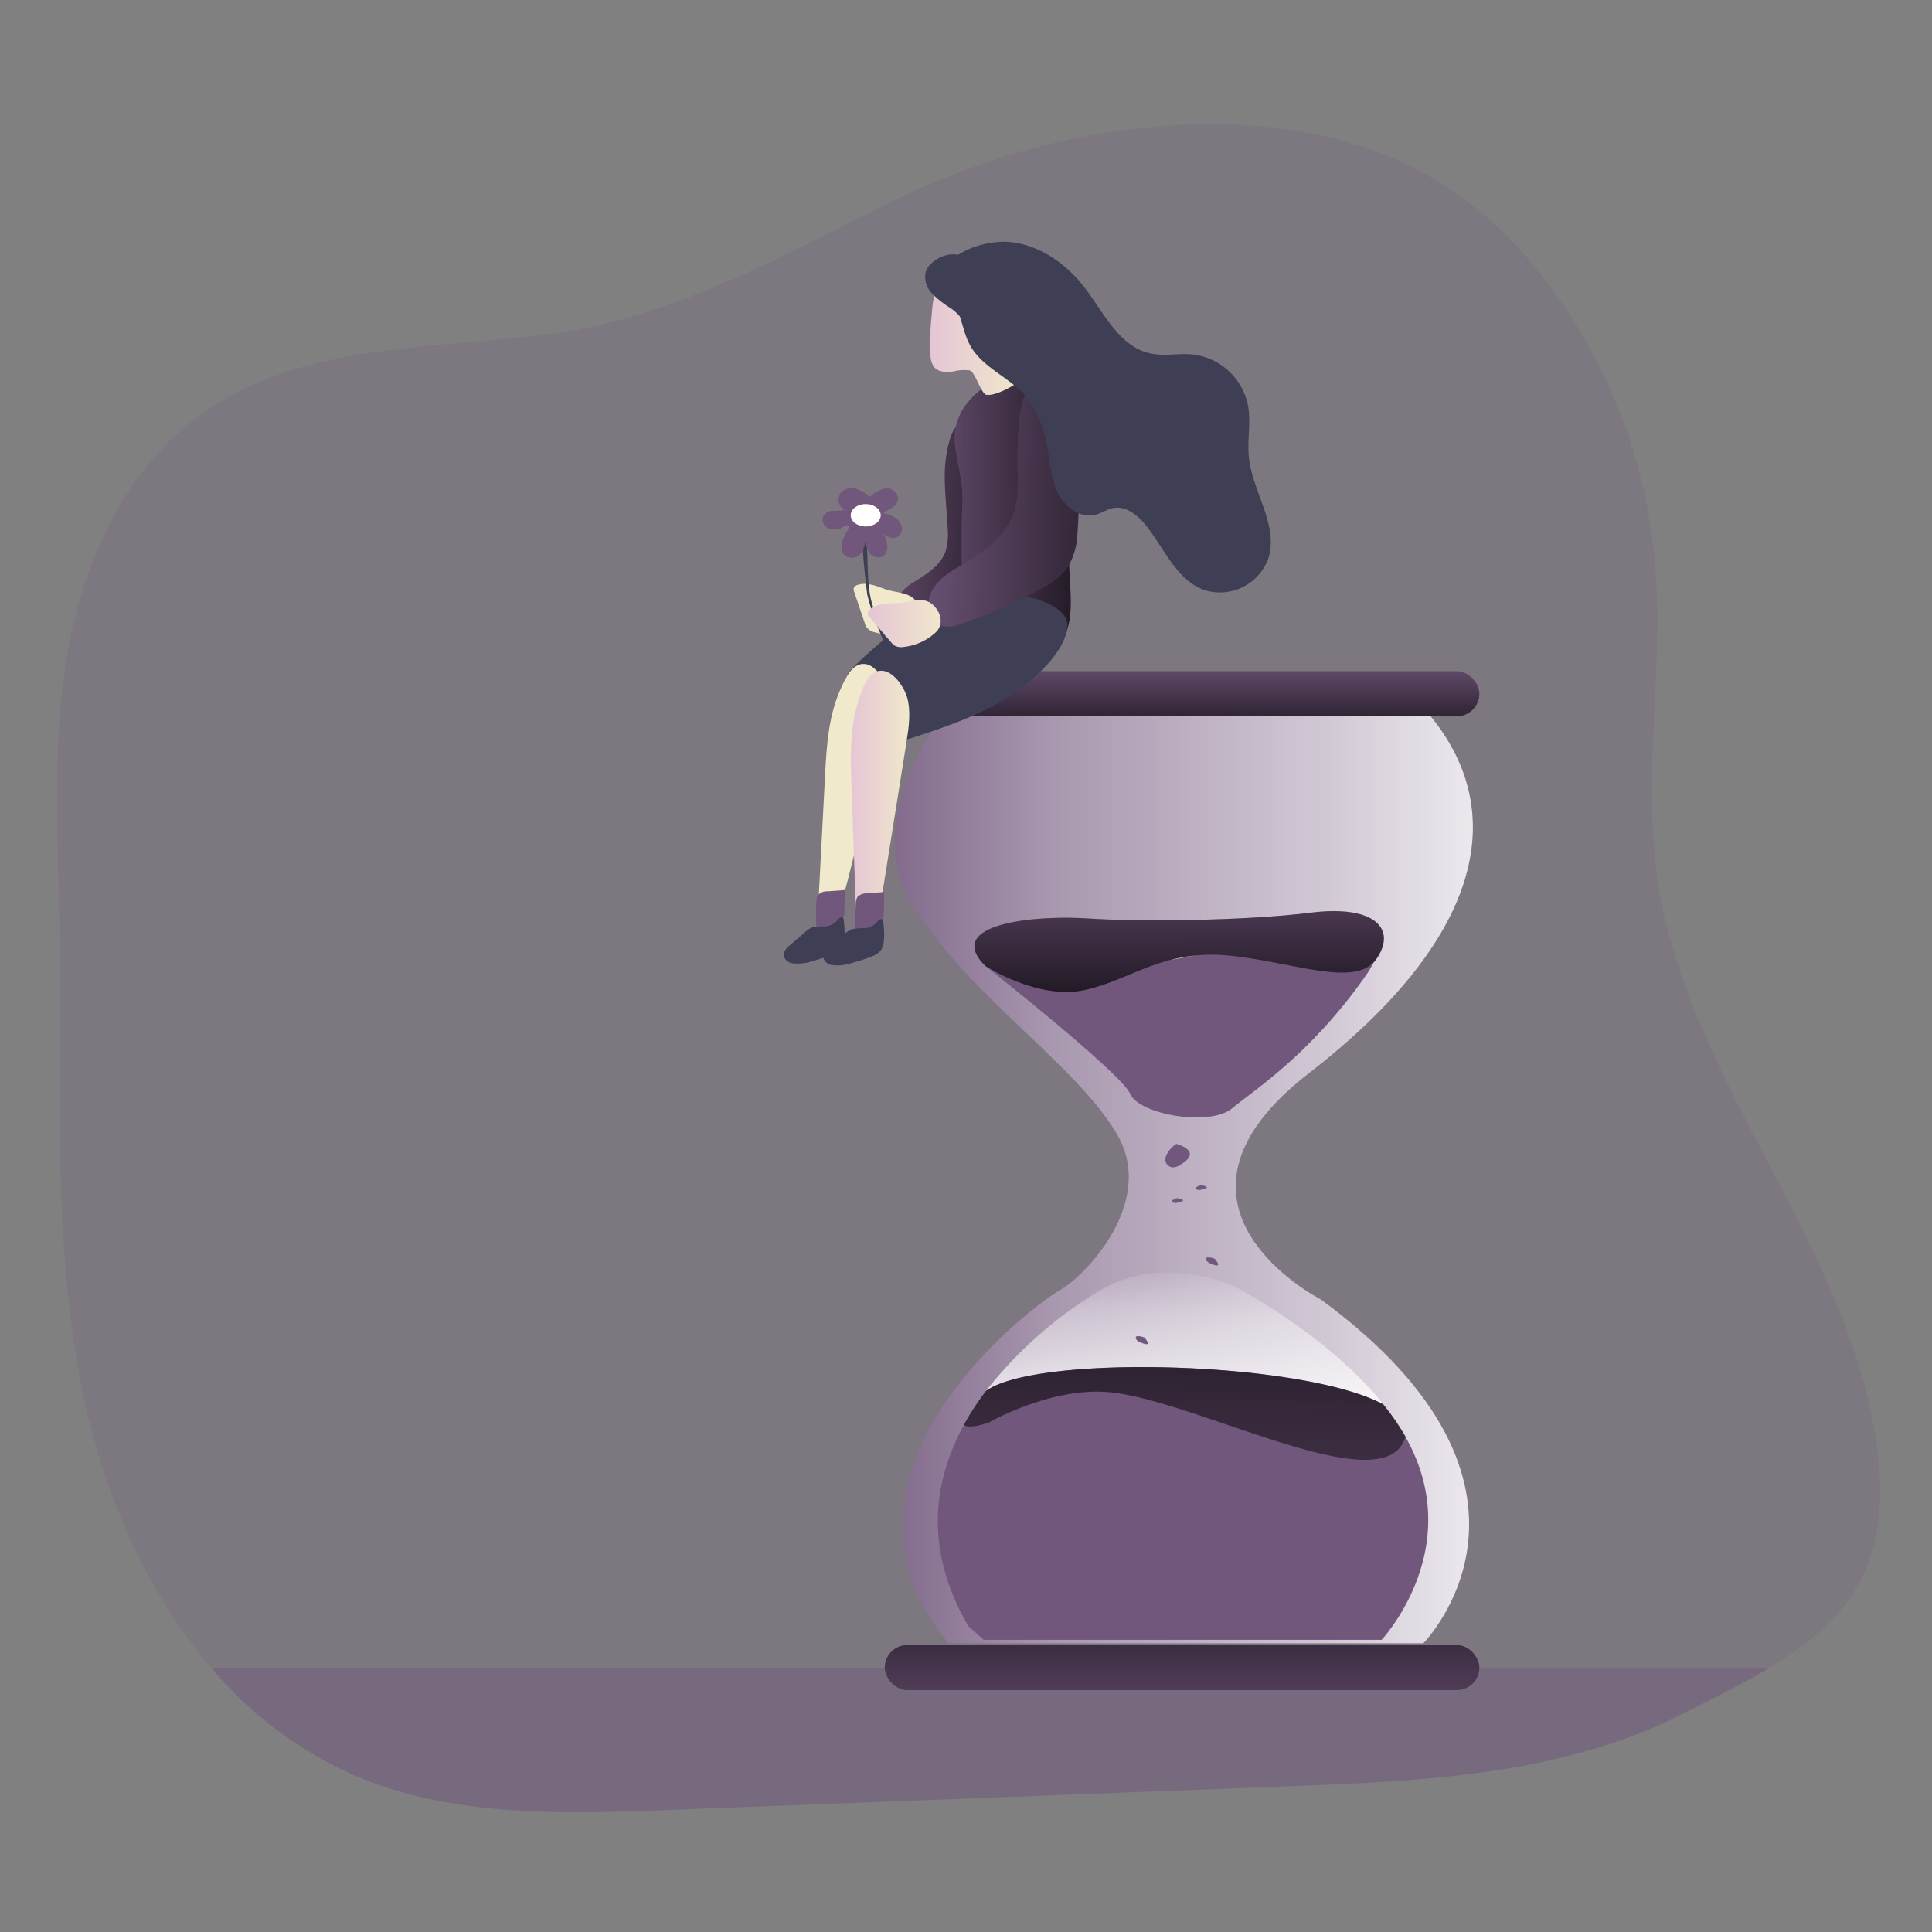 <svg height="350" viewBox="0 0 350 350" width="350" xmlns="http://www.w3.org/2000/svg" xmlns:xlink="http://www.w3.org/1999/xlink"><rect x="0" y="0" width="350" height="350" fill="#808080" stroke="none"/><linearGradient id="a" gradientUnits="objectBoundingBox" x1="1.37" x2="-.39" y1=".644" y2=".377"><stop offset=".01"/><stop offset=".13" stop-opacity=".69"/><stop offset="1" stop-opacity="0"/></linearGradient><linearGradient id="b" gradientUnits="objectBoundingBox" x1="-31.182" x2="-30.083" y1="58.67" y2="58.67"><stop offset="0" stop-color="#e5c5d5"/><stop offset=".42" stop-color="#ead4d1"/><stop offset="1" stop-color="#f0e9cb"/></linearGradient><linearGradient id="c" gradientUnits="objectBoundingBox" x2="1" y1=".5" y2=".5"><stop offset=".02" stop-color="#fff" stop-opacity="0"/><stop offset=".32" stop-color="#fff" stop-opacity=".388"/><stop offset=".68" stop-color="#fff" stop-opacity=".678"/><stop offset="1" stop-color="#fff"/></linearGradient><linearGradient id="d" x1=".496" x2=".504" xlink:href="#a" y1="1.521" y2="-.405"/><linearGradient id="e" x1=".5" x2=".5" xlink:href="#a" y1="-1.846" y2="2.768"/><linearGradient id="f" x1=".561" x2=".484" xlink:href="#c" y1=".04" y2="1.194"/><linearGradient id="g" x1=".562" x2=".41" xlink:href="#a" y1="-.787" y2="2.828"/><linearGradient id="h" x1=".505" x2=".492" xlink:href="#a" y1="1.141" y2="-.821"/><linearGradient id="i" x1="1.226" x2="-.458" xlink:href="#a" y1=".494" y2=".52"/><linearGradient id="j" x1="0" x2="1.001" xlink:href="#b" y1=".501" y2=".501"/><linearGradient id="k" x1="1.552" x2="-.189" xlink:href="#a" y1=".537" y2=".482"/><linearGradient id="l" x1="-7.899" x2="-7.083" xlink:href="#b" y1="2.763" y2="2.763"/><linearGradient id="m" x1="0" x2="1.001" xlink:href="#b" y1=".5" y2=".5"/><linearGradient id="n" x1="-.001" x2="1.002" xlink:href="#b" y1=".501" y2=".501"/><path d="m0 0h350v350h-350z" fill="none"/><path d="m324.358 294.9c-4.813 2.9-10.22 5.551-15.859 8.407-21.523 10.966-46.615 12.153-70.3 13.052l-113.437 4.332c-19.108.722-38.93 1.324-56.522-6.145a71.683 71.683 0 0 1 -26.24-19.626c-11.383-13.268-18.956-30.379-22.774-47.569-6.241-28.125-4.26-57.308-4.733-86.106-.273-16.774-1.388-33.692 1.492-50.225s10.315-33.01 23.863-42.909c18.218-13.3 42.075-11.993 63.372-14.792 22.461-2.952 41.713-13.918 61.728-23.825 20.97-10.365 44.852-15.916 68.275-13.694 23.68 2.262 40.847 13.043 54.115 32.833a97.867 97.867 0 0 1 16.18 45.773c1.709 19.252-2.318 38.81.537 57.942 5.615 37.486 36.612 67.937 40.053 105.688 1.805 19.709-6.939 29.159-19.75 36.864z" fill="#72577d" opacity=".18" transform="translate(-3.736 7.199)"/><path d="m331.25 363.85c-4.813 2.9-10.22 5.551-15.859 8.407-21.523 10.966-46.615 12.153-70.3 13.051l-113.44 4.332c-19.108.722-38.93 1.324-56.522-6.145a71.682 71.682 0 0 1 -26.239-19.629z" fill="#72577d" opacity=".41" transform="translate(-10.628 -61.747)"/><path d="m212.509 91.215c-.144 3.626.353 7.22.513 10.87a10.717 10.717 0 0 1 -.393 4.011c-.9 2.5-3.337 4.067-5.615 5.447-1.444.874-3.088 2.126-2.888 3.81a3.008 3.008 0 0 0 2.727 2.358 8.182 8.182 0 0 0 3.778-.738 17.391 17.391 0 0 0 6.5-3.834c3.634-3.778 3.754-9.626 3.481-14.864-.233-4.4-.61-9.225-2.84-13.14-3.595-6.258-5.135 2.943-5.263 6.08z" fill="#72577d" transform="translate(-41.333 -6.191)"/><path d="m212.509 91.215c-.144 3.626.353 7.22.513 10.87a10.717 10.717 0 0 1 -.393 4.011c-.9 2.5-3.337 4.067-5.615 5.447-1.444.874-3.088 2.126-2.888 3.81a3.008 3.008 0 0 0 2.727 2.358 8.182 8.182 0 0 0 3.778-.738 17.391 17.391 0 0 0 6.5-3.834c3.634-3.778 3.754-9.626 3.481-14.864-.233-4.4-.61-9.225-2.84-13.14-3.595-6.258-5.135 2.943-5.263 6.08z" fill="url(#a)" transform="translate(-41.333 -6.191)"/><path d="m199.786 120.095c-1.661-.578-3.425-1.364-5.086-.8a1.011 1.011 0 0 0 -.714.6 1.139 1.139 0 0 0 .088.65l1.925 5.7a3.137 3.137 0 0 0 .377.8 2.615 2.615 0 0 0 1.468.842 10.2 10.2 0 0 0 6.337-.3c2.1-.8 2.286-3.385 1.171-5.2s-3.64-1.627-5.566-2.292z" fill="url(#b)" transform="translate(-39.328 -13.331)"/><path d="m196.272 107.49c.545.136.337.457.393 1.011.377 3.514.056 7.468.8 10.91s3.04 6.49 3.465 10a47.592 47.592 0 0 1 -4.067-10.557c-.15-.936-1.418-11.364-.591-11.364z" fill="#3e3e54" transform="translate(-39.728 -11.035)"/><path d="m212.2 148.54s-15.931 19.028-5.31 35.336 29.464 28.437 36.636 40.775-5.84 25.718-10.356 28.221-45.66 32.833-20.175 63.982h86.018s27.876-28.221-18.587-62.306c0 0-33.186-16.934-2.126-40.984s36.636-46.944 21.908-64.816z" fill="#72577d" transform="translate(-41.161 -19.155)"/><path d="m212.2 148.54s-15.931 19.028-5.31 35.336 29.464 28.437 36.636 40.775-5.84 25.718-10.356 28.221-45.66 32.833-20.175 63.982h86.018s27.876-28.221-18.587-62.306c0 0-33.186-16.934-2.126-40.984s36.636-46.944 21.908-64.816z" fill="url(#c)" transform="translate(-41.161 -19.155)"/><rect fill="#72577d" height="8.158" rx="4.079" width="107.717" x="160.282" y="121.596"/><rect fill="#72577d" height="8.158" rx="4.079" width="107.717" x="160.282" y="298.02"/><rect fill="url(#d)" height="8.158" rx="4.079" transform="translate(160.282 121.596)" width="107.717"/><rect fill="url(#e)" height="8.158" rx="4.079" transform="translate(160.282 298.02)" width="107.717"/><path d="m295.836 298.469c-14.576-7.781-62.8-9.073-71.956-2.407a75.176 75.176 0 0 1 20.279-17.969c11.551-7.22 24.691-.947 24.691-.947s16.71 8.554 26.986 21.323z" fill="url(#f)" transform="translate(-45.244 -44.096)"/><path d="m293.375 345.4h-72.084l-2.784-2.5c-8.23-14.086-6.209-26.528-.8-36.427a50.1 50.1 0 0 1 4.011-6.137c9.153-6.706 57.38-5.415 71.956 2.407a44.179 44.179 0 0 1 4.011 5.856 32.963 32.963 0 0 1 2.038 4.227c7.185 18.149-6.348 32.574-6.348 32.574z" fill="#72577d" transform="translate(-43.088 -48.325)"/><path d="m298.868 308.55c-3.441 12.53-37.759-6.586-53.746-8.022-10.557-.939-21.707 5.487-21.707 5.487s-3.6 1.308-4.564.433a50.1 50.1 0 0 1 4.011-6.137c9.153-6.706 57.38-5.415 71.956 2.407a44.176 44.176 0 0 1 4.05 5.832z" fill="url(#g)" transform="translate(-44.249 -48.321)"/><path d="m223.67 203.83s24.691 19.445 26.288 23.207 14.439 5.96 18.45 2.615 14.2-9.722 24.29-24.154-23.095-5.014-34.245-2.92-30.267-11.503-34.783 1.252z" fill="#72577d" transform="translate(-45.202 -28.865)"/><path d="m223.19 202.918s9.562 6.273 18.057 4.388 14.07-7.316 25.75-6.273 23.36 6.064 27.082.634-.265-9.835-11.952-8.367-31.061 1.669-40.35 1.043-26.277.842-18.587 8.575z" fill="#72577d" transform="translate(-44.723 -27.953)"/><path d="m223.19 202.918s9.562 6.273 18.057 4.388 14.07-7.316 25.75-6.273 23.36 6.064 27.082.634-.265-9.835-11.952-8.367-31.061 1.669-40.35 1.043-26.277.842-18.587 8.575z" fill="url(#h)" transform="translate(-44.723 -27.953)"/><g fill="#72577d"><path d="m266.248 245.658a4.733 4.733 0 0 0 -1.6 1.781 1.861 1.861 0 0 0 -.193 1.492 1.46 1.46 0 0 0 1.388.9 2.631 2.631 0 0 0 1.38-.554c.8-.521 1.685-1.187 1.564-2s-1.372-1.388-2.447-1.709" transform="translate(-53.254 -38.349)"/><path d="m272.074 254.926a2.077 2.077 0 0 0 -.746.361c-.112.1-.177.2-.088.3a.939.939 0 0 0 .634.184 2.8 2.8 0 0 0 .634-.112c.369-.112.8-.249.714-.409s-.626-.281-1.115-.345" transform="translate(-54.604 -40.197)"/><path d="m266.695 257.856a2.077 2.077 0 0 0 -.746.361c-.112.1-.168.209-.088.3a.939.939 0 0 0 .634.185 2.407 2.407 0 0 0 .634-.112c.369-.1.8-.241.722-.409s-.634-.281-1.123-.345" transform="translate(-53.541 -40.777)"/><path d="m275.08 271.453a2.912 2.912 0 0 0 -1.1-.233c-.209 0-.393.048-.441.2a.8.8 0 0 0 .353.634 2.509 2.509 0 0 0 .69.369c.457.177.971.353 1.123.168s-.225-.714-.586-1.139" transform="translate(-55.067 -43.423)"/><path d="m259.2 289.233a2.9 2.9 0 0 0 -1.091-.233c-.217 0-.4.056-.441.2a.757.757 0 0 0 .345.634 2.407 2.407 0 0 0 .7.369c.449.176.971.353 1.115.168s-.225-.714-.578-1.139" transform="translate(-51.926 -46.941)"/><path d="m216.776 83.407a10.035 10.035 0 0 1 1.6-6.04 13.846 13.846 0 0 1 4.548-4.34 5.463 5.463 0 0 1 3.446-1.027c1.019.128 4.548-3.706 5.375-3.1 2.326 1.725 1.861 8.1 3.834 10.228a63.43 63.43 0 0 1 .963 8.631l1.179 21.868c.193 3.618.289 7.557-1.877 10.428a123.271 123.271 0 0 1 -15.883-7.075 2.7 2.7 0 0 1 -1.757-2.952c-.217-5.439-.217-10.894 0-16.332.096-2.917-1.187-7.369-1.428-10.289z" transform="translate(-43.835 -3.389)"/></g><path d="m216.776 83.407a10.035 10.035 0 0 1 1.6-6.04 13.846 13.846 0 0 1 4.548-4.34 5.463 5.463 0 0 1 3.446-1.027c1.019.128 4.548-3.706 5.375-3.1 2.326 1.725 1.861 8.1 3.834 10.228a63.43 63.43 0 0 1 .963 8.631l1.179 21.868c.193 3.618.289 7.557-1.877 10.428a123.271 123.271 0 0 1 -15.883-7.075 2.7 2.7 0 0 1 -1.757-2.952c-.217-5.439-.217-10.894 0-16.332.096-2.917-1.187-7.369-1.428-10.289z" fill="url(#i)" transform="translate(-43.835 -3.389)"/><path d="m211.31 63.168v.626a3.923 3.923 0 0 0 .618 2.222c.8.995 2.262 1.035 3.506.85a8.255 8.255 0 0 1 2.968-.2c.987.217 2.078 4.26 3.024 4.42 1.725.3 5.383-1.821 6.57-2.888.12-.1-1.259-3.209-1.211-3.377a1.043 1.043 0 0 0 0-.5l-1.925-8.952a8.559 8.559 0 0 0 -1.356-3.562 5.735 5.735 0 0 0 -2.11-1.6c-2.719-1.243-6.706-.8-8.7 1.669-1.051 1.308-1.035 3.578-1.2 5.182a40.7 40.7 0 0 0 -.185 6.113z" fill="url(#j)" transform="translate(-42.749 .43)"/><path d="m221.672 139.827c-5.31 3.425-11.375 5.447-17.367 7.428-1.476.489-3.209.955-4.516.168a5.006 5.006 0 0 1 -1.693-2.054c-2.358-4.476-8.254-5.808-5.359-9.955 1.227-1.765 8.182-7.549 9.9-8.824 3.4-2.527 6.963-5.126 11.142-5.824a20.624 20.624 0 0 1 5.92 0c3.794.457 13.364 1.917 12.562 6.786s-6.747 9.772-10.589 12.275z" fill="#3e3e54" transform="translate(-38.928 -13.619)"/><path d="m227.033 88.195c0 3.209.337 6.417-.722 9.434-1.42 4.011-5.126 6.762-8.824 8.928-2.286 1.348-4.765 2.7-5.992 5.046s-.361 5.968 2.246 6.417a6.161 6.161 0 0 0 2.976-.433 83.083 83.083 0 0 0 14.56-6.417 13.492 13.492 0 0 0 5-4.123 13.14 13.14 0 0 0 1.6-6.056 60.59 60.59 0 0 0 -.4-13.637 29.784 29.784 0 0 0 -4.107-10c-6.337-8.588-6.337 6.108-6.337 10.841z" fill="#72577d" transform="translate(-42.685 -4.55)"/><path d="m227.033 88.195c0 3.209.337 6.417-.722 9.434-1.42 4.011-5.126 6.762-8.824 8.928-2.286 1.348-4.765 2.7-5.992 5.046s-.361 5.968 2.246 6.417a6.161 6.161 0 0 0 2.976-.433 83.083 83.083 0 0 0 14.56-6.417 13.492 13.492 0 0 0 5-4.123 13.14 13.14 0 0 0 1.6-6.056 60.59 60.59 0 0 0 -.4-13.637 29.784 29.784 0 0 0 -4.107-10c-6.337-8.588-6.337 6.108-6.337 10.841z" fill="url(#k)" transform="translate(-42.685 -4.55)"/><path d="m187.192 157.244-1.372 26.256c3.209-.2 4.669-3.923 5.439-7q3.273-13.076 6.554-26.151c.642-2.583 1.3-5.27.8-7.885-.353-1.853-2.022-5.07-4.244-5.27-2.366-.209-3.61 2.832-4.428 4.661-2.141 4.808-2.485 10.223-2.749 15.389z" fill="url(#l)" transform="translate(-37.715 -16.909)"/><path d="m193.455 159.32.931 26.271c3.137-.481 4.3-4.316 4.813-7.444q2.118-13.308 4.244-26.624c.417-2.631.8-5.359.112-7.926-.513-1.813-2.455-4.869-4.685-4.877-2.407 0-3.345 3.129-4.011 5.03-1.717 4.95-1.589 10.436-1.404 15.57z" fill="url(#m)" transform="translate(-39.205 -17.213)"/><path d="m190.565 188.254-2.984.217a2.27 2.27 0 0 0 -1.693.618 2.158 2.158 0 0 0 -.345 1.267 42.628 42.628 0 0 0 0 4.749.393.393 0 0 0 0 .193.417.417 0 0 0 .377.144 6.77 6.77 0 0 0 3.257-.866 2.711 2.711 0 0 0 1.059-.882 3.04 3.04 0 0 0 .361-1.492c.08-1.34.112-2.687.064-4.011z" fill="#72577d" transform="translate(-37.647 -26.999)"/><path d="m189.059 194.885a.714.714 0 0 0 -.1-.321.473.473 0 0 0 -.594-.072 2.1 2.1 0 0 0 -.465.457 3.209 3.209 0 0 1 -2.03 1.107 14.485 14.485 0 0 0 -2.407.144 4.452 4.452 0 0 0 -1.532 1l-2.6 2.246c-.61.521-1.275 1.2-1.131 2a1.885 1.885 0 0 0 1.6 1.291 8.5 8.5 0 0 0 3.883-.481 29.174 29.174 0 0 0 3.4-1.139 3.618 3.618 0 0 0 1.508-1.027c.901-1.19.604-3.801.468-5.205z" fill="#3e3e54" transform="translate(-36.205 -28.231)"/><path d="m199.487 188.7-3.008.233a2.3 2.3 0 0 0 -1.7.618 2.23 2.23 0 0 0 -.337 1.267c-.088 1.6-.1 3.209-.04 4.749a.561.561 0 0 0 .04.2.409.409 0 0 0 .369.136 6.69 6.69 0 0 0 3.265-.866 2.679 2.679 0 0 0 1.059-.874 3.208 3.208 0 0 0 .353-1.492q.136-2.022.072-4.011z" fill="#72577d" transform="translate(-39.405 -27.092)"/><path d="m197.989 195.294a.674.674 0 0 0 -.088-.329.473.473 0 0 0 -.6-.064 1.9 1.9 0 0 0 -.457.457 3.209 3.209 0 0 1 -2.03 1.1 15.321 15.321 0 0 0 -2.407.152 4.46 4.46 0 0 0 -1.54.995l-2.6 2.246c-.6.529-1.267 1.211-1.131 2a1.893 1.893 0 0 0 1.6 1.292 8.415 8.415 0 0 0 3.891-.481 28.2 28.2 0 0 0 3.4-1.139 3.569 3.569 0 0 0 1.5-1.027c.895-1.196.598-3.783.462-5.202z" fill="#3e3e54" transform="translate(-37.972 -28.31)"/><path d="m202.585 123.306c-1.749.088-3.682 0-5.014 1.155a1 1 0 0 0 -.441.8 1.131 1.131 0 0 0 .321.57l3.923 4.564a2.937 2.937 0 0 0 .666.634 2.631 2.631 0 0 0 1.669.225 10.124 10.124 0 0 0 5.768-2.647c1.6-1.532.858-4.011-.858-5.254s-3.997-.153-6.034-.047z" fill="url(#n)" transform="translate(-39.952 -14.056)"/><path d="m226.039 41.881c5.5.473 10.428 3.955 13.765 8.351 3.473 4.572 6.249 10.645 11.864 11.848 2.527.545 5.166-.072 7.733.193a11.592 11.592 0 0 1 9.915 9.1c.6 3.12-.136 6.345.185 9.506.634 6.233 5.335 12.161 3.578 18.169a9.321 9.321 0 0 1 -11.864 5.816c-4.941-1.933-7.083-7.573-10.428-11.712-1.452-1.8-3.578-3.5-5.856-3.072-1.131.217-2.118.931-3.209 1.219-2.567.666-5.238-1.139-6.546-3.449s-1.6-5.038-2.013-7.653c-.594-3.69-1.6-7.476-4.011-10.308-2.984-3.465-7.837-5.19-10.091-9.169-1.332-2.358-1.564-5.142-2.776-7.541-1.075-2.11-3.137-3.209-2.23-5.7 1.516-4.13 8.174-5.919 11.984-5.598z" fill="#3e3e54" transform="translate(-43.256 1.951)"/><path d="m210.211 47.946a4.3 4.3 0 0 0 1.115 3.786 17.416 17.416 0 0 0 3.209 2.575 8.286 8.286 0 0 1 2.8 2.952 1.388 1.388 0 0 0 .337.537.433.433 0 0 0 .57 0 .594.594 0 0 0 .112-.369c.16-2.246-.249-4.484-.249-6.73 0-1.524.457-3.465-.457-4.813-1.758-2.606-6.731-.513-7.437 2.062z" fill="#3e3e54" transform="translate(-42.524 1.389)"/><path d="m190.44 107.754a2.5 2.5 0 0 0 .377 1.781 2.078 2.078 0 0 0 3.064-.209 4.669 4.669 0 0 0 .8-3.345 5.7 5.7 0 0 0 .642 3.088 1.975 1.975 0 0 0 2.743.666 2.11 2.11 0 0 0 .618-1.685 4.139 4.139 0 0 0 -1.227-2.864 3.128 3.128 0 0 0 1.749 1.243 1.989 1.989 0 0 0 1.083 0 1.693 1.693 0 0 0 1.043-1.821 2.639 2.639 0 0 0 -1.259-1.8 6.586 6.586 0 0 0 -2.134-.8c.537-.385 1.155-.65 1.685-1.043a2.27 2.27 0 0 0 1.027-1.6 2.031 2.031 0 0 0 -2.286-1.829 5.2 5.2 0 0 0 -2.856 1.548 6.53 6.53 0 0 0 -2.5-1.484 2.735 2.735 0 0 0 -2.711.658 2.166 2.166 0 0 0 .658 3.209 20.363 20.363 0 0 1 -2.1.1 2.174 2.174 0 0 0 -1.773.979 1.685 1.685 0 0 0 .65 2.062 2.752 2.752 0 0 0 2.278.249c.481-.144 1.38-.89 1.813-.554-.462 1.253-1.248 2.087-1.384 3.451z" fill="#72577d" transform="translate(-37.939 -9.053)"/><ellipse cx="156.832" cy="93.343" fill="#fff" rx="2.719" ry="2.03"/></svg>